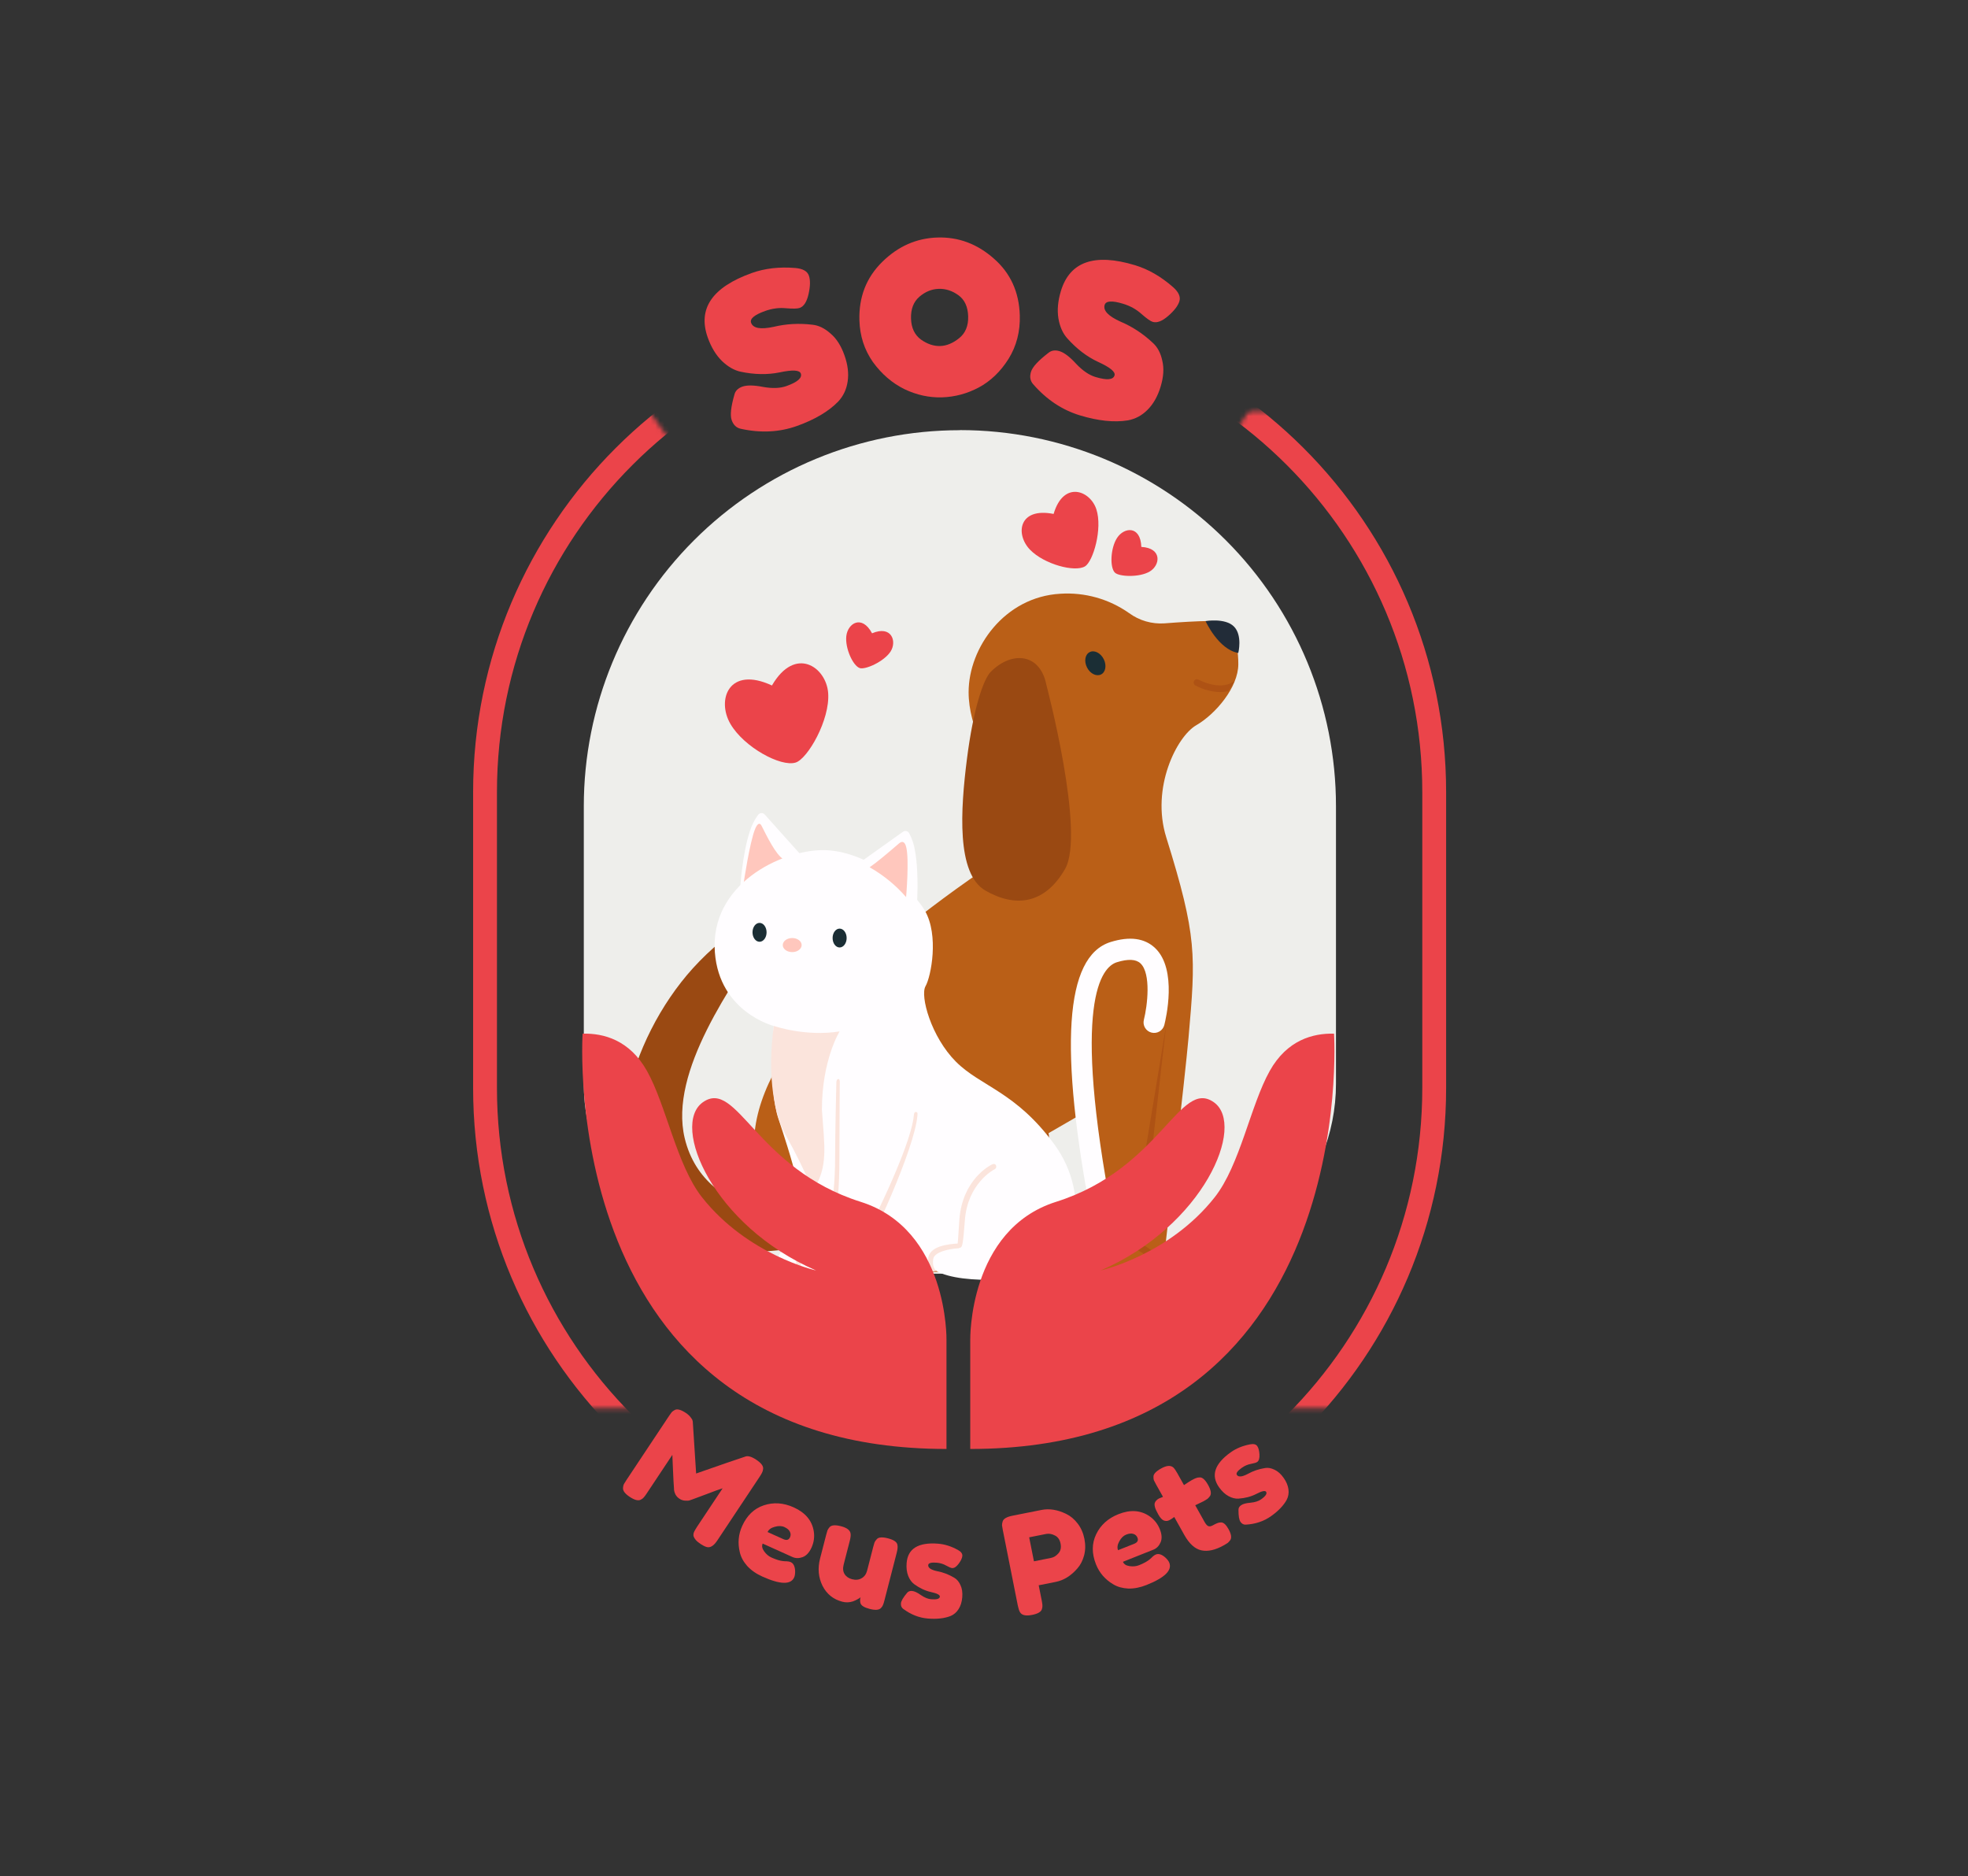 <svg width="428" height="408" viewBox="0 0 428 408" fill="none" xmlns="http://www.w3.org/2000/svg">
<rect x="0" y="0" width="428" height="408" fill="#333333" stroke="none"/>
<path d="M208.768 93.533C230.457 93.533 251.258 102.149 266.595 117.486C281.932 132.823 290.548 153.624 290.548 175.313V235.697C290.548 241.12 289.48 246.49 287.404 251.5C285.329 256.511 282.287 261.063 278.452 264.898C274.618 268.733 270.065 271.774 265.055 273.85C260.045 275.925 254.675 276.993 249.252 276.993H168.261C157.309 276.993 146.805 272.642 139.06 264.898C131.316 257.153 126.965 246.65 126.965 235.697V175.335C126.965 153.646 135.581 132.845 150.918 117.508C166.255 102.171 187.056 93.555 208.745 93.555L208.768 93.533Z" fill="#EEEEEB"/>
<path fill-rule="evenodd" clip-rule="evenodd" d="M238.442 110.774C239.8 114.98 237.747 122.078 235.967 123.163C233.775 124.498 227.093 122.724 224.017 119.553C220.779 116.215 221.491 110.251 229.14 111.764C231.288 104.448 237.102 106.629 238.442 110.774Z" fill="#EB444A"/>
<path fill-rule="evenodd" clip-rule="evenodd" d="M180.111 150.729C180.528 156.548 175.66 164.999 173.046 165.828C169.813 166.852 161.813 162.49 158.865 157.45C155.766 152.153 158.553 144.732 167.883 149.071C172.929 140.376 179.694 145.016 180.111 150.729Z" fill="#EB444A"/>
<path fill-rule="evenodd" clip-rule="evenodd" d="M250.075 124.264C247.794 125.644 243.338 125.416 242.459 124.52C241.346 123.408 241.485 119.246 242.926 116.999C244.439 114.634 248.044 114.217 248.217 118.935C252.807 119.185 252.328 122.907 250.075 124.264Z" fill="#EB444A"/>
<path fill-rule="evenodd" clip-rule="evenodd" d="M193.686 141.678C192.245 143.903 188.156 145.694 186.965 145.283C185.502 144.771 183.761 140.982 184.056 138.329C184.367 135.547 187.422 133.577 189.658 137.722C193.886 135.925 195.105 139.452 193.686 141.678Z" fill="#EB444A"/>
<path d="M178.052 264.932C178.052 264.932 153.39 266.306 148.906 247.508C145.429 232.932 159.354 214.128 166.803 202.518C167.966 200.704 165.602 198.584 163.76 199.736C158.916 202.711 154.516 206.356 150.692 210.562C136.606 226.139 129.346 252.559 141.936 265.155C154.525 277.75 181.101 269.666 181.101 269.666L178.052 264.932Z" fill="#9A4912"/>
<path d="M191.21 272.754C196.272 273.956 220.467 272.904 227.555 272.665C228.152 272.648 228.732 272.458 229.223 272.117C229.714 271.776 230.095 271.3 230.32 270.746C230.781 269.6 230.876 268.164 229.146 267.174C225.875 265.283 218.876 263.786 218.876 263.786C220.941 262.951 222.791 261.663 224.29 260.016C225.79 258.369 226.9 256.406 227.538 254.273C227.538 254.273 229.819 247.252 226.153 240.921C222.487 234.59 220.439 234.568 220.439 234.568L193.057 253.95V263.408L191.21 272.754Z" fill="#AE5214"/>
<path d="M253.274 135.558C250.52 135.751 247.786 134.963 245.558 133.333C241.195 130.255 235.908 128.768 230.581 129.121C218.481 129.811 210.654 140.843 210.654 150.518C210.654 166.167 229.063 178.941 216.645 187.285C184.757 208.704 162.631 231.235 164.05 250.657C165.469 270.078 175.8 274.829 181.563 276.198C186.62 277.4 210.821 276.348 217.908 276.109C218.5 276.088 219.073 275.897 219.558 275.559C220.044 275.22 220.422 274.749 220.645 274.201C221.113 273.049 220.729 271.419 218.275 270.017C215.004 268.131 209.202 267.235 209.202 267.235C209.202 267.235 217.385 263.547 217.908 257.717C218.348 252.76 217.908 252.276 217.908 252.276L234.526 242.679C234.526 242.679 237.218 265.878 237.218 269.138C237.218 272.398 237.836 277.516 240.211 278.117C242.587 278.718 249.157 279.597 250.654 277.005C252.15 274.412 248.195 272.164 246.759 271.324C245.324 270.484 247.694 258.941 247.694 258.941L246.453 271.998C246.453 271.998 245.463 277.005 249.491 276.954C253.241 276.91 256.617 277.205 257.836 275.085C259.054 272.966 253.541 270.078 253.541 270.078C253.541 270.078 257.736 234.162 258.481 225.655C260.056 207.792 260.367 203.675 253.636 182.095C250.264 171.291 255.95 160.142 260.156 157.717C264.362 155.291 269.307 149.477 269.307 144.432C269.307 139.386 267.95 135.046 263.054 135.046C260.406 135.063 256.395 135.313 253.274 135.558Z" fill="#BA5F17"/>
<path d="M227.566 148.938C227.566 148.938 236.111 181.205 231.622 188.993C227.132 196.782 220.673 197.338 214.309 193.672C207.944 190.006 208.907 175.953 210.292 165.043C211.677 154.134 213.869 147.697 215.477 146.089C220.089 141.466 226.236 142.078 227.566 148.938Z" fill="#9A4912"/>
<path d="M262.187 135.074C262.187 135.074 264.968 141.244 269.302 142C269.302 142 270.259 138.156 268.351 136.242C266.443 134.328 262.187 135.074 262.187 135.074Z" fill="#222C38"/>
<path d="M218.575 253.366C218.437 253.367 218.303 253.316 218.2 253.223C218.097 253.131 218.033 253.003 218.019 252.865C217.312 244.487 209.49 239.786 209.413 239.741C209.316 239.656 209.252 239.539 209.232 239.411C209.212 239.284 209.237 239.153 209.303 239.042C209.369 238.931 209.471 238.846 209.593 238.802C209.714 238.758 209.847 238.758 209.969 238.801C210.308 239.007 218.358 243.842 219.109 252.776C219.117 252.919 219.07 253.058 218.978 253.167C218.886 253.276 218.756 253.345 218.614 253.36L218.575 253.366Z" fill="#AE5214"/>
<path d="M253.641 222.768L247.672 258.929L246.398 270.451C246.368 270.701 246.416 270.953 246.536 271.174C246.655 271.395 246.84 271.574 247.065 271.686C248.584 272.459 251.761 274.423 250.653 276.993C251.538 276.993 252.322 276.915 252.823 276.915C253.207 272.749 248.206 270.507 248.206 270.507L253.641 222.768Z" fill="#AE5214"/>
<path d="M236.996 141.811C237.997 141.305 239.36 141.995 240.039 143.341C240.718 144.687 240.451 146.195 239.444 146.679C238.437 147.163 237.079 146.501 236.401 145.149C235.722 143.797 235.972 142.312 236.996 141.811Z" fill="#1B2E35"/>
<path d="M267.082 150.301C266.502 150.434 265.909 150.504 265.313 150.507C263.451 150.448 261.628 149.956 259.989 149.071C259.901 149.028 259.823 148.968 259.759 148.893C259.695 148.819 259.647 148.732 259.618 148.639C259.589 148.545 259.579 148.447 259.59 148.349C259.6 148.252 259.631 148.157 259.679 148.072C259.727 147.987 259.793 147.912 259.871 147.853C259.949 147.794 260.039 147.752 260.134 147.729C260.229 147.706 260.328 147.702 260.425 147.719C260.521 147.735 260.613 147.772 260.696 147.825C260.735 147.825 264.935 150.184 268.034 148.381C268.117 148.331 268.351 148.248 268.423 148.203C268.061 148.954 267.611 149.658 267.082 150.301Z" fill="#AE5214"/>
<path d="M160.979 193.065C160.979 193.065 161.452 185.605 163.076 180.793C163.471 179.491 164.087 178.266 164.895 177.171C164.98 177.066 165.087 176.98 165.208 176.921C165.329 176.861 165.462 176.828 165.597 176.825C165.732 176.822 165.866 176.848 165.99 176.902C166.114 176.956 166.224 177.037 166.314 177.138L175.582 187.48C175.582 187.48 162.069 191.191 160.979 193.065Z" fill="#FFFDFF"/>
<path d="M165.608 179.552C166.815 181.917 168.69 185.833 170.409 186.89C170.409 186.89 166.715 187.936 161.719 192.12C161.719 192.12 163.049 183.079 164.228 180.259C164.756 178.979 165.263 178.89 165.608 179.552Z" fill="#FFC7BD"/>
<path d="M155.471 207.113C156.467 220.131 168.267 223.107 168.267 223.107C168.267 223.107 167.071 236.643 169.28 243.263C171.488 249.883 176.328 264.504 174.036 268.47C171.744 272.437 169.524 271.002 169.241 273.883C168.957 276.765 170.476 278.395 180.15 278.395C189.825 278.395 203.572 276.359 203.572 276.359C209.252 279.641 225.508 278.284 229.285 276.103C233.063 273.922 237.686 260.32 229.285 248.843C220.885 237.366 213.302 236.298 207.9 230.89C202.498 225.483 200.067 216.576 201.28 214.473C202.492 212.37 204.228 203.386 201.152 198.056C198.075 192.726 188.167 184.876 179.004 184.876C169.841 184.876 154.337 192.303 155.471 207.113Z" fill="#FFFDFF"/>
<path d="M199.399 196.938C199.399 196.938 199.917 190 198.993 185.01C198.789 183.664 198.354 182.364 197.708 181.166C197.638 181.05 197.544 180.951 197.433 180.875C197.321 180.799 197.194 180.748 197.061 180.726C196.928 180.704 196.791 180.711 196.661 180.746C196.531 180.782 196.409 180.845 196.306 180.932L184.885 189.071C184.885 189.071 198.609 194.913 199.399 196.938Z" fill="#FFFDFF"/>
<path d="M195.533 183.402C192.673 185.867 190.698 187.513 189.129 188.604C192.118 190.303 194.798 192.494 197.057 195.085C197.057 195.085 197.769 187.002 197.085 184.231C196.751 182.846 196.1 182.935 195.533 183.402Z" fill="#FFC7BD"/>
<path d="M174.342 205.522C174.342 206.367 173.424 207.052 172.289 207.052C171.154 207.052 170.237 206.367 170.237 205.522C170.237 204.676 171.154 203.992 172.289 203.992C173.424 203.992 174.342 204.676 174.342 205.522Z" fill="#FFC7BD"/>
<path d="M182.598 201.944C183.444 201.944 184.128 202.862 184.128 203.992C184.128 205.121 183.444 206.044 182.598 206.044C181.753 206.044 181.074 205.127 181.074 203.992C181.074 202.857 181.758 201.944 182.598 201.944Z" fill="#1B2E35"/>
<path d="M165.185 204.804C166.03 204.804 166.715 203.885 166.715 202.752C166.715 201.618 166.03 200.699 165.185 200.699C164.34 200.699 163.655 201.618 163.655 202.752C163.655 203.885 164.34 204.804 165.185 204.804Z" fill="#1B2E35"/>
<path d="M182.598 224.298C182.598 224.298 178.748 230.462 178.748 241.355C179.304 249.399 180.183 253.683 176.818 258.907C175.017 254.726 173 250.64 170.776 246.668C168.623 242.885 166.709 234.512 168.284 223.102C168.284 223.107 175.149 225.5 182.598 224.298Z" fill="#FBE4DC"/>
<path d="M202.887 276.476C202.535 276.159 202.259 275.765 202.079 275.326C201.9 274.887 201.823 274.413 201.852 273.939C201.852 270.879 206.526 270.557 208.272 270.423C208.362 269.867 208.428 268.131 208.64 265.261C209.285 256.459 215.377 253.416 215.644 253.277C216.017 253.083 216.4 253.027 216.595 253.405C216.637 253.489 216.66 253.58 216.663 253.673C216.667 253.766 216.65 253.859 216.615 253.946C216.58 254.032 216.526 254.11 216.459 254.174C216.391 254.238 216.311 254.287 216.222 254.318C215.989 254.44 210.42 257.45 209.841 265.372C209.441 270.879 209.224 271.058 208.957 271.286L208.439 271.469C206.615 271.542 203.177 272.209 202.948 273.817C202.72 275.425 203.31 276.087 203.588 276.359" fill="#FBE4DC"/>
<path d="M174.342 278.089C173.667 277.527 173.225 276.734 173.102 275.864C173.093 275.705 173.093 275.545 173.102 275.386C173.102 273.038 173.769 271.569 177.285 270.54C179.661 269.845 181.619 262.579 181.619 251.625C181.619 246.818 181.88 235.452 181.892 235.336C181.919 234.93 182.064 234.651 182.325 234.651C182.587 234.651 182.654 235.03 182.626 235.436C182.626 235.553 182.554 247.18 182.554 251.936C182.554 264.281 180.918 270.624 177.697 271.569C174.72 272.437 174.164 273.795 174.164 275.386C174.158 275.484 174.158 275.582 174.164 275.681C174.231 276.198 174.765 277.728 175.527 278.267" fill="#FBE4DC"/>
<path d="M181.825 278.395C184.74 277.7 185.358 274.117 185.964 272.799C186.246 272.043 186.642 271.336 187.138 270.701C187.945 269.65 198.109 249.694 198.732 242.601C198.771 242.201 198.832 241.794 199.227 241.828C199.622 241.861 199.55 242.223 199.516 242.629C198.86 250.106 189.091 270.829 188.178 271.742C187.836 272.269 187.543 272.828 187.305 273.411C186.643 274.829 185.825 276.604 184.74 277.689C184.479 277.965 184.162 278.183 183.811 278.329" fill="#FBE4DC"/>
<path d="M236.2 275.408C233.213 275.408 230.281 273.839 229.836 273.588C229.323 273.284 228.949 272.791 228.794 272.216C228.639 271.64 228.714 271.026 229.003 270.505C229.293 269.984 229.774 269.596 230.345 269.424C230.916 269.251 231.532 269.309 232.061 269.583C233.574 270.423 236.267 271.252 237.174 270.607C237.702 270.228 238.097 268.637 237.48 265.433C230.248 227.786 231.555 207.97 241.53 204.86C245.68 203.569 248.935 204.008 251.21 206.167C256.122 210.835 253.53 221.672 253.218 222.89C253.071 223.48 252.695 223.988 252.173 224.301C251.651 224.614 251.027 224.707 250.437 224.559C249.846 224.412 249.339 224.036 249.026 223.514C248.713 222.992 248.62 222.368 248.768 221.778C249.541 218.734 250.375 211.725 248.039 209.511C247.06 208.581 245.33 208.498 242.882 209.26C239.605 210.284 232.946 217.722 241.969 264.587C242.893 269.377 242.175 272.659 239.844 274.345C238.773 275.076 237.497 275.449 236.2 275.408Z" fill="#FFFDFF"/>
<path d="M235.249 270.774C235.249 270.774 234.465 274.006 233.146 274.896L231.115 274.223C231.115 274.223 232.668 271.775 233.024 270.039L235.249 270.774Z" fill="#FBE4DC"/>
<path d="M176.818 258.907C176.818 258.907 178.726 265.961 177.842 270.212C177.564 271.536 175.961 271.697 175.961 271.697C175.961 271.697 176.913 267.875 176.913 266.295C176.913 264.715 176.818 258.907 176.818 258.907Z" fill="#FBE4DC"/>
<path d="M126.704 224.787C126.704 224.787 120.723 315.102 205.841 315.102V291.369C205.841 291.369 206.27 267.391 187.182 261.36C164.373 254.156 160.317 234.412 152.846 239.713C145.808 244.72 155.071 266.584 177.48 276.286C177.48 276.286 162.604 272.949 152.679 260.376C147.166 253.388 144.89 240.348 140.701 232.887C136.918 226.161 131.293 224.67 126.704 224.787Z" fill="#EB444A"/>
<path d="M290.125 224.787C290.125 224.787 296.095 315.102 211.01 315.102V291.369C211.01 291.369 210.582 267.391 229.669 261.36C252.479 254.156 256.534 234.412 264 239.713C271.038 244.72 261.775 266.584 239.372 276.286C239.372 276.286 254.248 272.949 264.167 260.376C269.686 253.388 271.956 240.348 276.145 232.887C279.911 226.161 285.558 224.67 290.125 224.787Z" fill="#EB444A"/>
<path d="M161.074 93.239C160.147 93.031 159.499 92.41 159.129 91.374C158.759 90.339 158.953 88.496 159.713 85.845C159.909 85.012 160.485 84.425 161.44 84.083C162.436 83.728 163.947 83.749 165.975 84.147C167.989 84.505 169.673 84.442 171.026 83.959C173.455 83.091 174.499 82.179 174.157 81.224C173.887 80.467 172.354 80.386 169.558 80.981C166.922 81.519 164.099 81.472 161.09 80.841C159.679 80.537 158.325 79.763 157.028 78.521C155.717 77.238 154.684 75.542 153.931 73.431C151.683 67.14 154.879 62.452 163.519 59.365C166.346 58.355 169.495 57.993 172.965 58.28C174.586 58.419 175.567 58.967 175.908 59.922C176.25 60.878 176.232 62.209 175.853 63.915C175.475 65.622 174.828 66.639 173.913 66.966C173.435 67.137 172.432 67.158 170.905 67.03C169.417 66.888 167.917 67.088 166.404 67.628C164.055 68.467 163.037 69.325 163.35 70.201C163.777 71.395 165.408 71.688 168.243 71.079C170.971 70.419 173.789 70.265 176.699 70.618C178.053 70.762 179.357 71.397 180.611 72.52C181.891 73.589 182.901 75.159 183.641 77.229C184.38 79.3 184.615 81.214 184.345 82.972C184.101 84.675 183.41 86.134 182.272 87.349C180.165 89.494 177.18 91.256 173.318 92.636C169.496 94.001 165.414 94.202 161.074 93.239Z" fill="#EB444A"/>
<path d="M186.905 69.681C186.753 64.608 188.403 60.369 191.856 56.964C195.309 53.56 199.318 51.789 203.884 51.652C208.451 51.515 212.538 53.043 216.146 56.236C219.753 59.386 221.633 63.498 221.785 68.572C221.89 72.081 221.075 75.237 219.34 78.04C217.603 80.8 215.443 82.875 212.861 84.265C210.32 85.61 207.654 86.325 204.864 86.409C202.073 86.493 199.347 85.897 196.685 84.623C194.021 83.306 191.741 81.343 189.843 78.734C187.986 76.082 187.007 73.064 186.905 69.681ZM200.297 73.85C201.681 74.824 203.07 75.29 204.465 75.249C205.861 75.207 207.24 74.636 208.604 73.537C209.967 72.439 210.618 70.853 210.556 68.781C210.494 66.71 209.792 65.186 208.451 64.211C207.11 63.235 205.678 62.77 204.156 62.816C202.634 62.862 201.233 63.433 199.954 64.529C198.675 65.626 198.067 67.21 198.129 69.281C198.19 71.311 198.913 72.834 200.297 73.85Z" fill="#EB444A"/>
<path d="M224.674 83.532C224.05 82.812 223.897 81.925 224.216 80.869C224.535 79.814 225.79 78.444 227.983 76.758C228.638 76.203 229.452 76.073 230.426 76.367C231.441 76.674 232.647 77.592 234.046 79.121C235.456 80.611 236.851 81.564 238.231 81.981C240.707 82.728 242.093 82.615 242.387 81.641C242.62 80.87 241.432 79.891 238.823 78.704C236.376 77.566 234.127 75.846 232.076 73.543C231.12 72.457 230.489 71.027 230.184 69.251C229.891 67.435 230.069 65.452 230.719 63.3C232.657 56.887 238.029 55.011 246.837 57.672C249.719 58.542 252.474 60.127 255.101 62.427C256.325 63.506 256.79 64.532 256.496 65.506C256.202 66.48 255.394 67.543 254.072 68.694C252.749 69.845 251.622 70.279 250.688 69.997C250.201 69.85 249.38 69.27 248.224 68.256C247.109 67.255 245.781 66.521 244.238 66.055C241.843 65.332 240.511 65.417 240.241 66.31C239.873 67.527 241.014 68.736 243.664 69.935C246.257 71.028 248.622 72.584 250.758 74.603C251.764 75.526 252.438 76.815 252.78 78.469C253.175 80.094 253.053 81.962 252.416 84.073C251.778 86.183 250.827 87.867 249.561 89.124C248.348 90.352 246.921 91.117 245.28 91.418C242.302 91.892 238.845 91.534 234.908 90.344C231.011 89.167 227.6 86.897 224.674 83.532Z" fill="#EB444A"/>
<path d="M165.965 319.411C165.932 319.75 165.857 320.025 165.741 320.236C165.641 320.459 165.464 320.762 165.209 321.145L155.98 335.031C155.215 336.182 154.449 336.647 153.682 336.426C153.299 336.315 152.865 336.099 152.382 335.778C151.898 335.456 151.542 335.159 151.314 334.888C151.086 334.616 150.935 334.371 150.863 334.155C150.79 333.938 150.784 333.694 150.845 333.422C150.95 333.083 151.197 332.621 151.585 332.038L157.156 323.656C156.395 323.896 155.237 324.317 153.683 324.919C152.139 325.504 151.165 325.867 150.76 326.006C150.354 326.146 150.071 326.246 149.91 326.307C149.76 326.352 149.452 326.364 148.986 326.342C148.547 326.315 148.135 326.174 147.752 325.919C147.385 325.675 147.098 325.364 146.892 324.987C146.714 324.604 146.614 324.285 146.591 324.029L146.574 323.621C146.517 322.982 146.446 321.66 146.36 319.655C146.285 317.633 146.239 316.545 146.222 316.389L140.618 324.821C140.363 325.204 140.152 325.485 139.986 325.663C139.847 325.835 139.634 325.994 139.345 326.139C138.796 326.423 137.995 326.216 136.945 325.517C135.927 324.841 135.443 324.195 135.492 323.578C135.514 323.256 135.575 322.984 135.674 322.761C135.791 322.55 135.982 322.244 136.248 321.844L145.477 307.958C145.732 307.574 145.929 307.296 146.067 307.124C146.234 306.946 146.467 306.776 146.767 306.615C147.305 306.347 148.1 306.563 149.15 307.261C149.601 307.561 149.946 307.874 150.185 308.201C150.452 308.523 150.597 308.776 150.619 308.959L150.67 309.209L151.394 320.44C156.724 318.571 160.263 317.353 162.012 316.784C162.595 316.522 163.412 316.74 164.462 317.438C165.53 318.148 166.031 318.806 165.965 319.411Z" fill="#EB444A"/>
<path d="M176.503 336.526C176.002 337.637 175.346 338.339 174.534 338.632C173.749 338.914 173.02 338.903 172.345 338.599L165.866 335.68C165.636 336.19 165.744 336.754 166.19 337.371C166.635 337.989 167.158 338.433 167.76 338.704C168.817 339.18 169.695 339.444 170.395 339.497L170.745 339.523C171.273 339.519 171.683 339.583 171.974 339.715C172.558 339.977 172.874 340.613 172.924 341.622C172.939 342.221 172.869 342.694 172.713 343.04C171.982 344.662 169.675 344.598 165.793 342.849C164.445 342.242 163.344 341.472 162.493 340.54C161.667 339.598 161.135 338.613 160.897 337.585C160.414 335.591 160.583 333.683 161.404 331.861C162.439 329.564 164.002 328.065 166.094 327.364C168.213 326.652 170.384 326.797 172.607 327.799C175.141 328.94 176.597 330.671 176.977 332.99C177.17 334.217 177.012 335.396 176.503 336.526ZM170.377 334.72C171.07 335.032 171.547 334.896 171.81 334.313C171.999 333.894 171.987 333.483 171.774 333.08C171.579 332.685 171.181 332.352 170.579 332.081C169.996 331.818 169.302 331.802 168.497 332.031C167.7 332.242 167.179 332.621 166.933 333.168L170.377 334.72Z" fill="#EB444A"/>
<path d="M183.198 348.327C181.236 347.821 179.795 346.662 178.874 344.851C177.977 343.024 177.804 341.043 178.355 338.906L179.669 333.806C179.789 333.34 179.887 333.002 179.961 332.794C180.055 332.59 180.208 332.36 180.419 332.104C180.826 331.649 181.651 331.582 182.894 331.903C184.254 332.253 184.956 332.827 184.998 333.626C185.035 333.967 184.966 334.477 184.79 335.157L183.476 340.257C183.271 341.053 183.334 341.732 183.666 342.294C184.017 342.861 184.571 343.242 185.329 343.438C186.106 343.638 186.787 343.565 187.374 343.219C187.98 342.878 188.38 342.329 188.576 341.571L189.905 336.413C190.02 335.966 190.115 335.638 190.189 335.43C190.288 335.207 190.453 334.969 190.684 334.718C191.066 334.278 191.879 334.218 193.123 334.539C194.347 334.854 195.027 335.309 195.164 335.904C195.225 336.23 195.235 336.513 195.194 336.751C195.178 336.974 195.112 337.31 194.997 337.757L192.338 348.072C192.228 348.5 192.124 348.825 192.025 349.048C191.95 349.257 191.8 349.477 191.575 349.709C191.153 350.139 190.34 350.199 189.136 349.888C187.95 349.583 187.282 349.162 187.13 348.626C187.021 348.245 187.027 347.822 187.147 347.356C187.034 347.472 186.809 347.621 186.472 347.803C186.135 347.986 185.818 348.132 185.52 348.242C184.749 348.499 183.975 348.527 183.198 348.327Z" fill="#EB444A"/>
<path d="M196.415 349.867C196.055 349.598 195.895 349.203 195.936 348.684C195.977 348.165 196.419 347.406 197.261 346.408C197.508 346.086 197.87 345.944 198.35 345.982C198.849 346.021 199.498 346.324 200.297 346.889C201.098 347.435 201.837 347.734 202.516 347.788C203.734 347.884 204.362 347.693 204.4 347.214C204.43 346.834 203.783 346.502 202.46 346.216C201.216 345.937 200.005 345.369 198.827 344.513C198.277 344.108 197.842 343.511 197.522 342.722C197.205 341.914 197.088 340.98 197.171 339.922C197.421 336.767 199.712 335.361 204.044 335.704C205.462 335.816 206.892 336.271 208.336 337.068C209.01 337.442 209.327 337.869 209.289 338.349C209.252 338.828 208.985 339.399 208.491 340.063C207.996 340.727 207.52 341.041 207.06 341.005C206.821 340.986 206.383 340.801 205.748 340.449C205.133 340.099 204.446 339.894 203.687 339.834C202.509 339.741 201.903 339.914 201.868 340.354C201.821 340.953 202.469 341.396 203.812 341.683C205.119 341.926 206.367 342.407 207.556 343.124C208.113 343.449 208.553 343.976 208.877 344.705C209.223 345.415 209.355 346.289 209.273 347.328C209.191 348.366 208.921 349.238 208.463 349.946C208.027 350.634 207.445 351.131 206.718 351.435C205.391 351.953 203.76 352.135 201.823 351.982C199.906 351.831 198.104 351.126 196.415 349.867Z" fill="#EB444A"/>
<path d="M234.381 331.332C235.098 332.271 235.584 333.379 235.838 334.656C236.092 335.933 236.067 337.143 235.763 338.285C235.455 339.408 234.959 340.354 234.275 341.123C232.894 342.705 231.33 343.669 229.581 344.016L225.898 344.748L226.56 348.078C226.65 348.53 226.698 348.877 226.706 349.121C226.729 349.341 226.691 349.614 226.593 349.94C226.423 350.525 225.71 350.942 224.453 351.192C223.078 351.465 222.2 351.262 221.82 350.582C221.636 350.272 221.475 349.773 221.339 349.085L218.089 332.732C217.999 332.28 217.942 331.944 217.919 331.724C217.911 331.48 217.957 331.196 218.056 330.87C218.225 330.285 218.939 329.867 220.196 329.618L226.501 328.364C228.23 328.021 230.034 328.316 231.915 329.249C232.841 329.698 233.663 330.392 234.381 331.332ZM228.574 338.795C229.164 338.678 229.7 338.347 230.184 337.801C230.668 337.256 230.824 336.551 230.652 335.687C230.48 334.823 230.067 334.231 229.411 333.912C228.752 333.573 228.117 333.465 227.508 333.586L223.825 334.318L224.862 339.533L228.574 338.795Z" fill="#EB444A"/>
<path d="M252.243 332.562C252.695 333.698 252.744 334.66 252.388 335.449C252.045 336.211 251.528 336.729 250.839 337.004L244.217 339.638C244.425 340.159 244.906 340.475 245.662 340.584C246.417 340.694 247.102 340.626 247.717 340.381C248.797 339.952 249.6 339.503 250.126 339.035L250.389 338.801C250.754 338.418 251.086 338.167 251.384 338.049C251.98 337.812 252.659 338.027 253.421 338.695C253.863 339.101 254.155 339.481 254.296 339.835C254.955 341.493 253.301 343.111 249.334 344.689C247.956 345.238 246.634 345.494 245.368 345.458C244.114 345.396 243.033 345.093 242.126 344.548C240.352 343.506 239.095 342.054 238.354 340.191C237.42 337.844 237.429 335.672 238.382 333.675C239.347 331.652 240.965 330.188 243.237 329.284C245.826 328.254 248.089 328.411 250.026 329.755C251.045 330.471 251.784 331.407 252.243 332.562ZM246.67 335.717C247.378 335.436 247.613 334.997 247.376 334.401C247.206 333.972 246.901 333.695 246.462 333.567C246.042 333.432 245.524 333.487 244.91 333.732C244.314 333.969 243.818 334.457 243.422 335.197C243.018 335.919 242.928 336.559 243.15 337.118L246.67 335.717Z" fill="#EB444A"/>
<path d="M261.703 326.496L259.94 327.344L261.963 330.963C262.227 331.435 262.488 331.736 262.745 331.868C263.019 331.99 263.358 331.938 263.76 331.713C264.179 331.479 264.504 331.32 264.733 331.238C264.97 331.129 265.25 331.075 265.573 331.078C266.102 331.081 266.631 331.554 267.158 332.498C267.774 333.599 267.906 334.409 267.553 334.927C267.359 335.196 267.167 335.407 266.977 335.559C266.794 335.684 266.511 335.854 266.126 336.069C264.308 337.086 262.698 337.447 261.294 337.153C259.891 336.859 258.642 335.734 257.547 333.776L255.377 329.895C255.075 330.133 254.731 330.36 254.346 330.575C253.962 330.79 253.555 330.822 253.127 330.671C252.716 330.511 252.31 330.073 251.91 329.356C251.509 328.639 251.264 328.099 251.176 327.735C251.077 327.354 251.068 327.05 251.147 326.822C251.3 326.439 251.586 326.129 252.005 325.895L252.929 325.516L251.419 322.815C251.194 322.413 251.037 322.111 250.947 321.909C250.874 321.697 250.844 321.439 250.857 321.133C250.84 320.569 251.391 319.974 252.51 319.349C253.698 318.684 254.587 318.612 255.176 319.131C255.42 319.362 255.713 319.783 256.055 320.395L257.492 322.965C258.222 322.465 258.779 322.108 259.164 321.893C259.566 321.668 259.873 321.519 260.085 321.447C260.304 321.347 260.584 321.293 260.924 321.287C261.506 321.26 262.11 321.806 262.735 322.925C263.351 324.026 263.491 324.831 263.156 325.339C262.962 325.608 262.77 325.819 262.58 325.971C262.397 326.096 262.105 326.271 261.703 326.496Z" fill="#EB444A"/>
<path d="M270.91 331.562C270.46 331.586 270.085 331.385 269.784 330.96C269.483 330.535 269.337 329.669 269.345 328.363C269.328 327.958 269.515 327.617 269.908 327.339C270.316 327.05 271.008 326.866 271.984 326.789C272.949 326.695 273.709 326.451 274.264 326.058C275.261 325.352 275.621 324.803 275.343 324.411C275.123 324.1 274.414 324.259 273.214 324.887C272.081 325.469 270.787 325.808 269.334 325.905C268.651 325.946 267.935 325.766 267.185 325.365C266.423 324.947 265.735 324.305 265.122 323.439C263.293 320.857 264.152 318.31 267.699 315.798C268.86 314.977 270.25 314.41 271.869 314.097C272.627 313.954 273.144 314.078 273.422 314.47C273.7 314.863 273.861 315.472 273.907 316.299C273.952 317.126 273.787 317.672 273.411 317.938C273.215 318.077 272.76 318.215 272.047 318.352C271.351 318.477 270.692 318.759 270.071 319.199C269.106 319.882 268.751 320.403 269.006 320.763C269.353 321.253 270.135 321.178 271.35 320.538C272.51 319.889 273.776 319.459 275.148 319.248C275.784 319.141 276.46 319.264 277.176 319.616C277.896 319.94 278.557 320.528 279.159 321.378C279.761 322.228 280.112 323.071 280.214 323.907C280.32 324.715 280.191 325.469 279.827 326.168C279.14 327.416 278.003 328.601 276.418 329.723C274.849 330.834 273.013 331.447 270.91 331.562Z" fill="#EB444A"/>
<mask id="mask0_86_968" style="mask-type:luminance" maskUnits="userSpaceOnUse" x="98" y="89" width="223" height="218">
<path d="M320.3 89.478H98.142V306.262H320.3V89.478Z" fill="white"/>
</mask>
<g mask="url(#mask0_86_968)">
<mask id="mask1_86_968" style="mask-type:luminance" maskUnits="userSpaceOnUse" x="72" y="71" width="258" height="251">
<path d="M297.68 321.016L329.808 216.293L323.872 120.265L303.104 72.882L282.581 71.647L262.186 104.448H151.966L131.755 76.348L72.05 163.013L118.715 321.016" fill="white"/>
</mask>
<g mask="url(#mask1_86_968)">
<path d="M208.701 69.054H208.695C151.694 69.054 105.485 115.263 105.485 172.264V236.593C105.485 293.594 151.694 339.803 208.695 339.803H208.701C265.702 339.803 311.911 293.594 311.911 236.593V172.264C311.911 115.263 265.702 69.054 208.701 69.054Z" stroke="#EB444A" stroke-width="5.185" stroke-miterlimit="10"/>
</g>
</g>
</svg>
